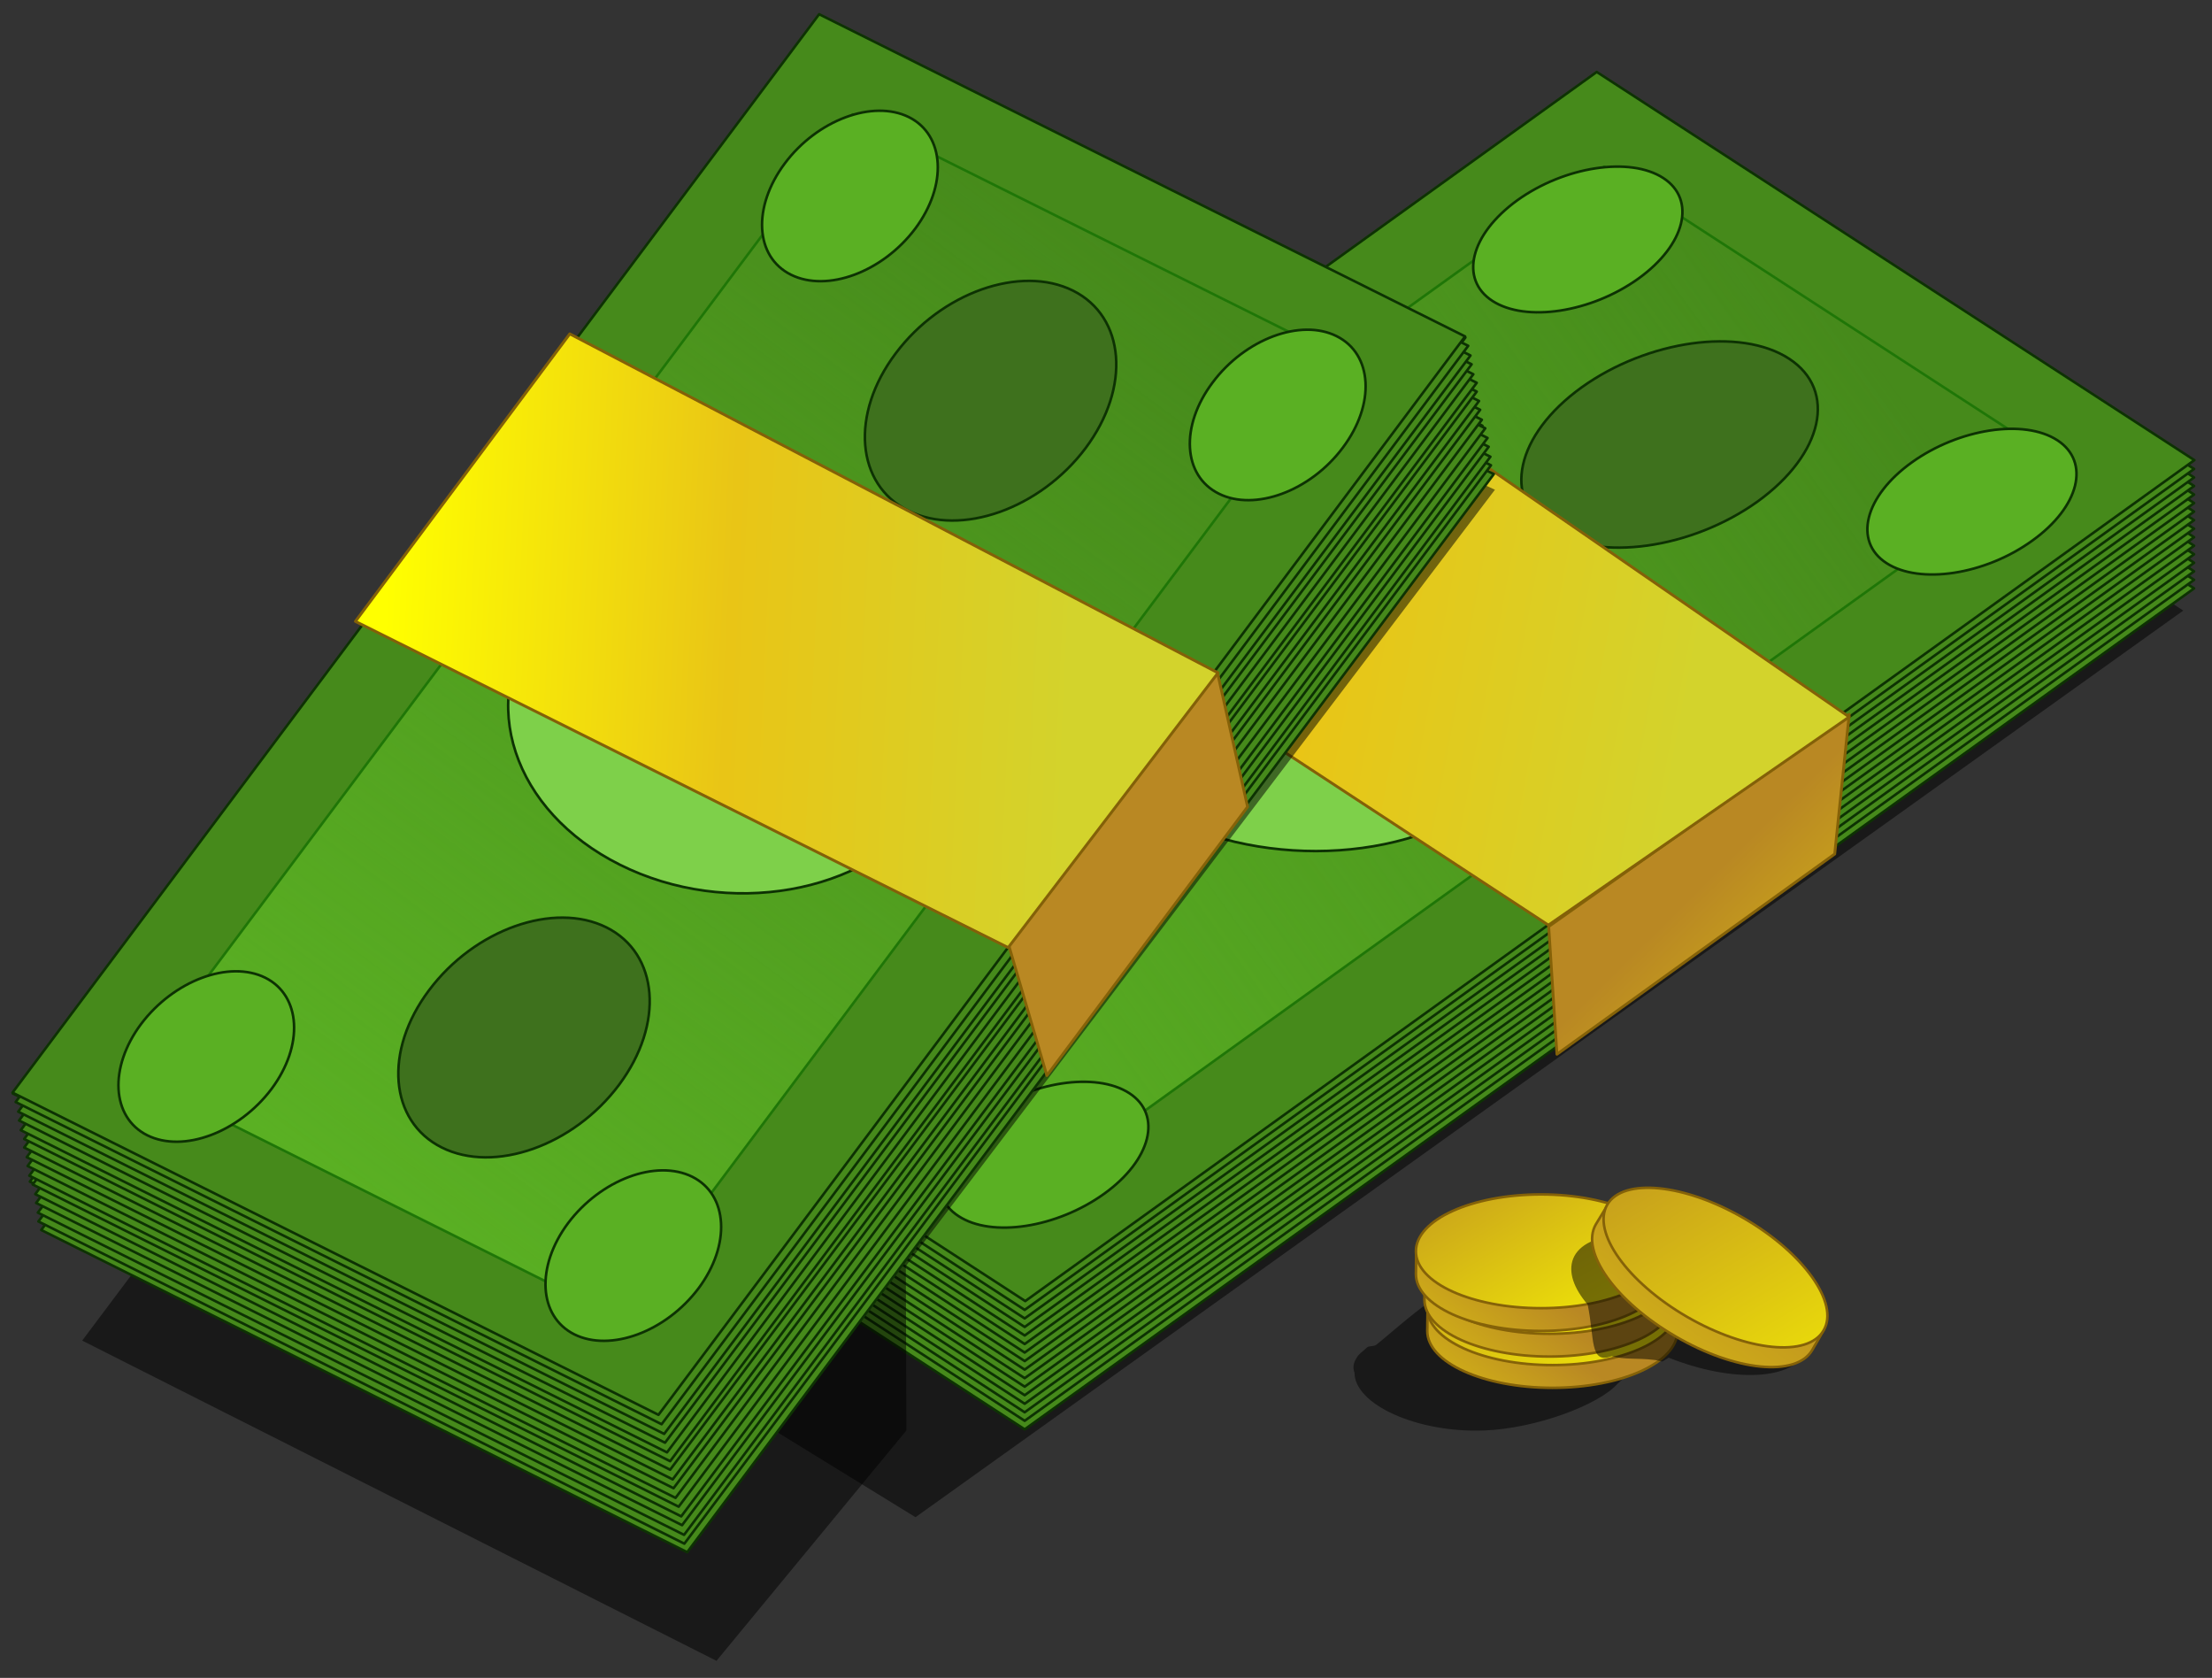 <svg version="1.2" xmlns="http://www.w3.org/2000/svg" viewBox="0 0 778 590" width="778" height="590"><rect x="0" y="0" width="778" height="590" fill="#333333" stroke="none"/><defs><linearGradient id="P" gradientUnits="userSpaceOnUse"/><linearGradient id="g1" x2="1" href="#P" gradientTransform="matrix(375.167,-269.738,90.913,126.447,272.148,376.513)"><stop stop-color="#5ab023" stop-opacity="1"/><stop offset="1" stop-color="#5ab023" stop-opacity="0"/></linearGradient><linearGradient id="g2" x2="1" href="#P" gradientTransform="matrix(-120.826,-122.951,369.042,-362.663,694.538,458.589)"><stop stop-color="#ff0"/><stop offset="1" stop-color="#b98823"/></linearGradient><linearGradient id="g3" x2="1" href="#P" gradientTransform="matrix(262.423,49.551,-29.451,155.974,336.104,177.914)"><stop stop-color="#ff0"/><stop offset=".5" stop-color="#e9c516"/><stop offset="1" stop-color="#d3d32c"/></linearGradient><linearGradient id="g4" x2="1" href="#P" gradientTransform="matrix(258.786,-345.891,142.079,106.3,129.288,424.656)"><stop stop-color="#5ab023" stop-opacity="1"/><stop offset="1" stop-color="#5ab023" stop-opacity="0"/></linearGradient><linearGradient id="g5" x2="1" href="#P" gradientTransform="matrix(-122.546,-96.284,353.975,-450.524,514.289,444.608)"><stop stop-color="#ff0"/><stop offset="1" stop-color="#b98823"/></linearGradient><linearGradient id="g6" x2="1" href="#P" gradientTransform="matrix(243.159,12.095,-8.274,166.343,135.004,210.962)"><stop stop-color="#ff0"/><stop offset=".5" stop-color="#e9c516"/><stop offset="1" stop-color="#d3d32c"/></linearGradient><linearGradient id="g7" x2="1" href="#P" gradientTransform="matrix(57.682,-79.392,98.967,71.903,465.239,534.238)"><stop stop-color="#ff0"/><stop offset="1" stop-color="#b98823"/></linearGradient><linearGradient id="g8" x2="1" href="#P" gradientTransform="matrix(-64.172,-106.8,146.912,-88.273,526.166,542.2)"><stop stop-color="#ff0"/><stop offset="1" stop-color="#b98823"/></linearGradient><linearGradient id="g9" x2="1" href="#P" gradientTransform="matrix(57.682,-79.392,98.967,71.903,464.239,523.238)"><stop stop-color="#ff0"/><stop offset="1" stop-color="#b98823"/></linearGradient><linearGradient id="g10" x2="1" href="#P" gradientTransform="matrix(-64.172,-106.8,146.912,-88.273,525.166,531.2)"><stop stop-color="#ff0"/><stop offset="1" stop-color="#b98823"/></linearGradient><linearGradient id="g11" x2="1" href="#P" gradientTransform="matrix(57.682,-79.392,98.967,71.903,461.239,514.238)"><stop stop-color="#ff0"/><stop offset="1" stop-color="#b98823"/></linearGradient><linearGradient id="g12" x2="1" href="#P" gradientTransform="matrix(-64.172,-106.8,146.912,-88.273,522.166,522.2)"><stop stop-color="#ff0"/><stop offset="1" stop-color="#b98823"/></linearGradient><linearGradient id="g13" x2="1" href="#P" gradientTransform="matrix(113.368,-156.037,415.555,301.918,495.965,571.581)"><stop stop-color="#ff0"/><stop offset="1" stop-color="#b98823"/></linearGradient><linearGradient id="g14" x2="1" href="#P" gradientTransform="matrix(-90.064,-149.891,103.856,-62.403,601.946,561.085)"><stop stop-color="#ff0"/><stop offset="1" stop-color="#b98823"/></linearGradient></defs><style>.a{opacity:.5}.b{fill:#468a1b;stroke:#0d3203;stroke-linejoin:round;stroke-width:.9}.c{fill:url(#g1);stroke:#1f7607;stroke-linejoin:round;stroke-width:.9}.d{fill:#3e711d;stroke:#0d3203;stroke-width:.9}.e{fill:#5ab023;stroke:#0d3203;stroke-linejoin:round;stroke-width:.9}.f{fill:#7ed04a;stroke:#0d3203;stroke-linejoin:round;stroke-width:.9}.g{fill:url(#g2);stroke:#856208;stroke-linejoin:round;stroke-width:1}.h{fill:url(#g3);stroke:#836008;stroke-linejoin:round;stroke-width:1}.i{fill-opacity:.5}.j{fill:url(#g4);stroke:#1f7607;stroke-linejoin:round;stroke-width:.9}.k{fill:url(#g5);stroke:#856208;stroke-linejoin:round;stroke-width:1}.l{fill:url(#g6);stroke:#836008;stroke-linejoin:round;stroke-width:1}.m{fill:url(#g7);stroke:#856208;stroke-linejoin:round;stroke-width:.9}.n{fill:url(#g8);stroke:#856208;stroke-linejoin:round;stroke-width:.9}.o{fill:url(#g9);stroke:#856208;stroke-linejoin:round;stroke-width:.9}.p{fill:url(#g10);stroke:#856208;stroke-linejoin:round;stroke-width:.9}.q{fill:url(#g11);stroke:#856208;stroke-linejoin:round;stroke-width:.9}.r{fill:url(#g12);stroke:#856208;stroke-linejoin:round;stroke-width:.9}.s{fill:url(#g13);stroke:#856208;stroke-linejoin:round;stroke-width:.9}.t{fill:url(#g14);stroke:#856208;stroke-linejoin:round;stroke-width:.9}</style><path class="a" d="m115.2 406.4l206.8 127.1 445.9-318.8-206.7-135.4z"/><path class="b" d="m150.3 366l210.1 136.6 411.3-295.7-210.2-136.5z"/><path class="b" d="m150.3 363l210.1 136.6 411.3-295.7-210.2-136.5z"/><path class="b" d="m150.3 360l210.1 136.6 411.3-295.7-210.2-136.5z"/><path class="b" d="m150.3 357l210.1 136.6 411.3-295.7-210.2-136.5z"/><path class="b" d="m150.3 354l210.1 136.6 411.3-295.7-210.2-136.5z"/><path class="b" d="m150.3 351l210.1 136.6 411.3-295.7-210.2-136.5z"/><path class="b" d="m150.3 348l210.1 136.6 411.3-295.7-210.2-136.5z"/><path class="b" d="m150.3 345l210.1 136.6 411.3-295.7-210.2-136.5z"/><path class="b" d="m150.3 342l210.1 136.6 411.3-295.7-210.2-136.5z"/><path class="b" d="m150.3 339l210.1 136.6 411.3-295.7-210.2-136.5z"/><path class="b" d="m150.3 336l210.1 136.6 411.3-295.7-210.2-136.5z"/><path class="b" d="m150.3 333l210.1 136.6 411.3-295.7-210.2-136.5z"/><path class="b" d="m150.3 330l210.1 136.6 411.3-295.7-210.2-136.5z"/><path class="b" d="m150.3 327l210.1 136.6 411.3-295.7-210.2-136.5z"/><path class="b" d="m150.3 324l210.1 136.6 411.3-295.7-210.2-136.5z"/><path class="b" d="m150.4 321l210.2 136.5 411.2-295.7-210.2-136.5z"/><path class="c" d="m197.5 322.2l366.7-263.6 157.7 102.4-366.7 263.7z"/><path class="d" d="m629.2 126.1c17.1 11.1 12.1 33.6-11.1 50.3-23.2 16.6-55.8 21.2-72.9 10.1-17-11.1-12.1-33.6 11.1-50.3 23.2-16.6 55.8-21.2 72.9-10.1z"/><path class="e" d="m397.2 384.4c11.7 7.6 7.7 23.5-8.9 35.4-16.6 11.9-39.5 15.5-51.2 7.8-11.7-7.6-7.8-23.4 8.8-35.3 16.6-12 39.5-15.5 51.3-7.9z"/><path class="e" d="m585 62.6c11.7 7.6 7.8 23.5-8.8 35.4-16.6 11.9-39.6 15.4-51.3 7.8-11.7-7.6-7.8-23.4 8.8-35.4 16.6-11.9 39.6-15.4 51.3-7.8z"/><path class="f" d="m516.2 199.8c34.9 22.6 37.5 59.5 5.8 82.3-31.7 22.8-85.7 22.9-120.6 0.2-34.9-22.7-37.5-59.5-5.8-82.3 31.7-22.8 85.7-22.9 120.6-0.2z"/><path class="d" d="m390 301.3c17.1 11 12.1 33.5-11.1 50.2-23.2 16.7-55.8 21.2-72.9 10.1-17-11.1-12.1-33.6 11.1-50.2 23.2-16.7 55.8-21.2 72.9-10.1z"/><path class="e" d="m256.8 298.6c11.7 7.6 7.8 23.4-8.8 35.3-16.6 12-39.5 15.5-51.3 7.9-11.7-7.6-7.7-23.5 8.9-35.4 16.6-11.9 39.5-15.5 51.2-7.8z"/><path class="e" d="m723.6 154.8c11.7 7.6 7.8 23.4-8.8 35.3-16.6 12-39.6 15.5-51.3 7.9-11.7-7.6-7.7-23.5 8.9-35.4 16.6-11.9 39.5-15.4 51.2-7.8z"/><path class="g" d="m645.3 300.3l-97.7 70.4-2.9-44.9 105.7-74.6z"/><path class="h" d="m323.5 180.4l109.1-78.6 217.8 150.3-105.8 73.2z"/><path class="i" d="m522 503c-23.7 0.9-45.6-9.2-45.6-20.3-1-2.6 0.3-4.5 0.9-5.5 0.8-1.3 2.2-2.1 3.5-3.4 0.6-0.6 2.4-0.3 3.2-0.9 7.6-5.9 30.6-28 46.8-28 24.4 0 54.3 14.7 54.3 25.7 0 2.8-14.1 13.8-16.3 16.1-6.6 7.3-28.5 15.6-46.8 16.3z"/><path class="a" d="m28.9 471.4l223.1 112.6 66.8-81-0.2-57.8 207.2-273-202.8-93z"/><path class="b" d="m14.5 432.5l227.2 113.3 283.7-379.1-227.2-113.4z"/><path class="b" d="m13.5 429.5l227.2 113.3 283.7-379.2-227.2-113.3z"/><path class="b" d="m13.3 426.4l227.3 113.3 283.6-379.1-227.2-113.4z"/><path class="b" d="m12.7 423l227.2 113.3 283.7-379.2-227.2-113.3z"/><path class="b" d="m12.4 419.9l227.2 113.3 283.6-379.2-227.2-113.3z"/><path class="b" d="m10.5 415.5l227.2 113.3 283.7-379.1-227.2-113.4z"/><path class="b" d="m11.5 416.5l227.2 113.3 283.7-379.2-227.2-113.3z"/><path class="b" d="m10.3 413.4l227.3 113.3 283.6-379.1-227.2-113.4z"/><path class="b" d="m9.7 410l227.2 113.3 283.7-379.2-227.2-113.3z"/><path class="b" d="m9.4 406.9l227.2 113.3 283.6-379.2-227.2-113.3z"/><path class="b" d="m8.5 403.5l227.2 113.3 283.7-379.1-227.2-113.4z"/><path class="b" d="m8.5 400.5l227.2 113.3 283.7-379.2-227.2-113.3z"/><path class="b" d="m7.3 397.4l227.3 113.3 283.6-379.1-227.2-113.4z"/><path class="b" d="m6.7 394l227.2 113.3 283.7-379.2-227.2-113.3z"/><path class="b" d="m6.4 390.9l227.2 113.3 283.6-379.2-227.2-113.3z"/><path class="b" d="m4.5 384.5l227.2 113.3 283.7-379.1-227.2-113.4z"/><path class="b" d="m5.5 387.5l227.2 113.3 283.7-379.2-227.2-113.3z"/><path class="b" d="m4.4 384.2l227.2 113.3 283.7-379.2-227.2-113.3z"/><path class="j" d="m47 378.2l252.9-338 170.5 85-253 338.1z"/><path class="d" d="m377.4 102.2c18.4 9.2 20.4 34 4.4 55.4-16 21.3-43.9 31.2-62.3 22-18.5-9.2-20.5-34-4.5-55.3 16-21.4 43.9-31.3 62.4-22.1z"/><path class="e" d="m243.5 413.8c12.6 6.3 13.6 23.9 2.2 39.2-11.5 15.3-31 22.5-43.7 16.2-12.6-6.3-13.6-23.8-2.2-39.1 11.5-15.3 31-22.6 43.7-16.3z"/><path class="e" d="m319.7 41.2c12.6 6.3 13.6 23.9 2.2 39.2-11.5 15.3-31 22.5-43.7 16.2-12.7-6.3-13.6-23.8-2.2-39.1 11.4-15.3 31-22.6 43.7-16.3z"/><path class="f" d="m297.3 198.3c37.7 18.8 50.5 57.7 28.7 87-21.9 29.2-70.2 37.6-107.9 18.8-37.7-18.8-50.6-57.7-28.7-86.9 21.9-29.3 70.2-37.7 107.9-18.9z"/><path class="d" d="m213.3 326.1c18.4 9.2 20.4 34 4.4 55.4-16 21.4-43.9 31.2-62.3 22-18.5-9.2-20.5-34-4.5-55.3 16-21.4 43.9-31.3 62.4-22.1z"/><path class="e" d="m93.3 343.8c12.6 6.3 13.6 23.8 2.2 39.1-11.5 15.3-31 22.6-43.7 16.3-12.6-6.3-13.6-23.8-2.2-39.1 11.5-15.3 31-22.6 43.7-16.3z"/><path class="e" d="m470.1 118.2c12.7 6.3 13.7 23.9 2.2 39.2-11.4 15.3-31 22.5-43.6 16.2-12.7-6.3-13.7-23.8-2.2-39.1 11.4-15.3 31-22.6 43.6-16.3z"/><path class="k" d="m438.8 283.7l-70.6 94.5-13.4-45.8 73.4-95.9z"/><path class="l" d="m125 218.5l75.4-101.1 228 119.2-73.8 96.6z"/><path class="m" d="m546 488c-24.3 0-44-8.9-44-20 0-3.3 0.1-9.7 0.3-9.7 0.5-0.1 87.6 1.3 87.6 1.4 0 0.2 0.1 5.4 0.1 8.3 0 11.1-19.7 20-44 20z"/><path class="n" d="m546 480c-24.3 0-44-8.9-44-20 0-11.1 19.7-20 44-20 24.3 0 44 8.9 44 20 0 11.1-19.7 20-44 20z"/><path class="o" d="m545 477c-24.3 0-44-8.9-44-20 0-3.3 0.1-9.7 0.3-9.7 0.5-0.1 87.6 1.3 87.6 1.4 0 0.2 0.1 5.4 0.1 8.3 0 11.1-19.7 20-44 20z"/><path class="p" d="m545 469c-24.3 0-44-8.9-44-20 0-11.1 19.7-20 44-20 24.3 0 44 8.9 44 20 0 11.1-19.7 20-44 20z"/><path class="q" d="m542 468c-24.3 0-44-8.9-44-20 0-3.3 0.1-9.7 0.3-9.7 0.5-0.1 87.6 1.3 87.6 1.4 0 0.2 0.1 5.4 0.1 8.3 0 11.1-19.7 20-44 20z"/><path class="r" d="m542 460c-24.3 0-44-8.9-44-20 0-11.1 19.7-20 44-20 24.3 0 44 8.9 44 20 0 11.1-19.7 20-44 20z"/><path class="a" d="m586.9 477.4c-3.4 2-1 1.3-5 0.8-6.6-0.8-9.8 0-15.1-1.3-7.8 2.9-5.9-6.4-8.4-18.2-4.9-5.7-6.9-11.4-5.1-16.1 4.1-10.2 25.6-11.3 48.3-2.4 22.6 9 37.6 24.5 33.5 34.8-4 10.3-25.6 11.4-48.2 2.4z"/><path class="s" d="m589.3 469.9c-21-12.2-33.6-29.8-28-39.4 1.7-2.8 5-8.3 5.1-8.2 0.5 0.2 75.1 45.1 75.1 45.2-0.1 0.2-2.6 4.7-4.1 7.2-5.6 9.6-27.1 7.5-48.1-4.8z"/><path class="t" d="m593.3 463c-21-12.2-33.5-29.8-28-39.4 5.6-9.5 27.1-7.4 48.1 4.8 21 12.2 33.6 29.9 28 39.4-5.5 9.6-27 7.4-48.1-4.8z"/></svg>